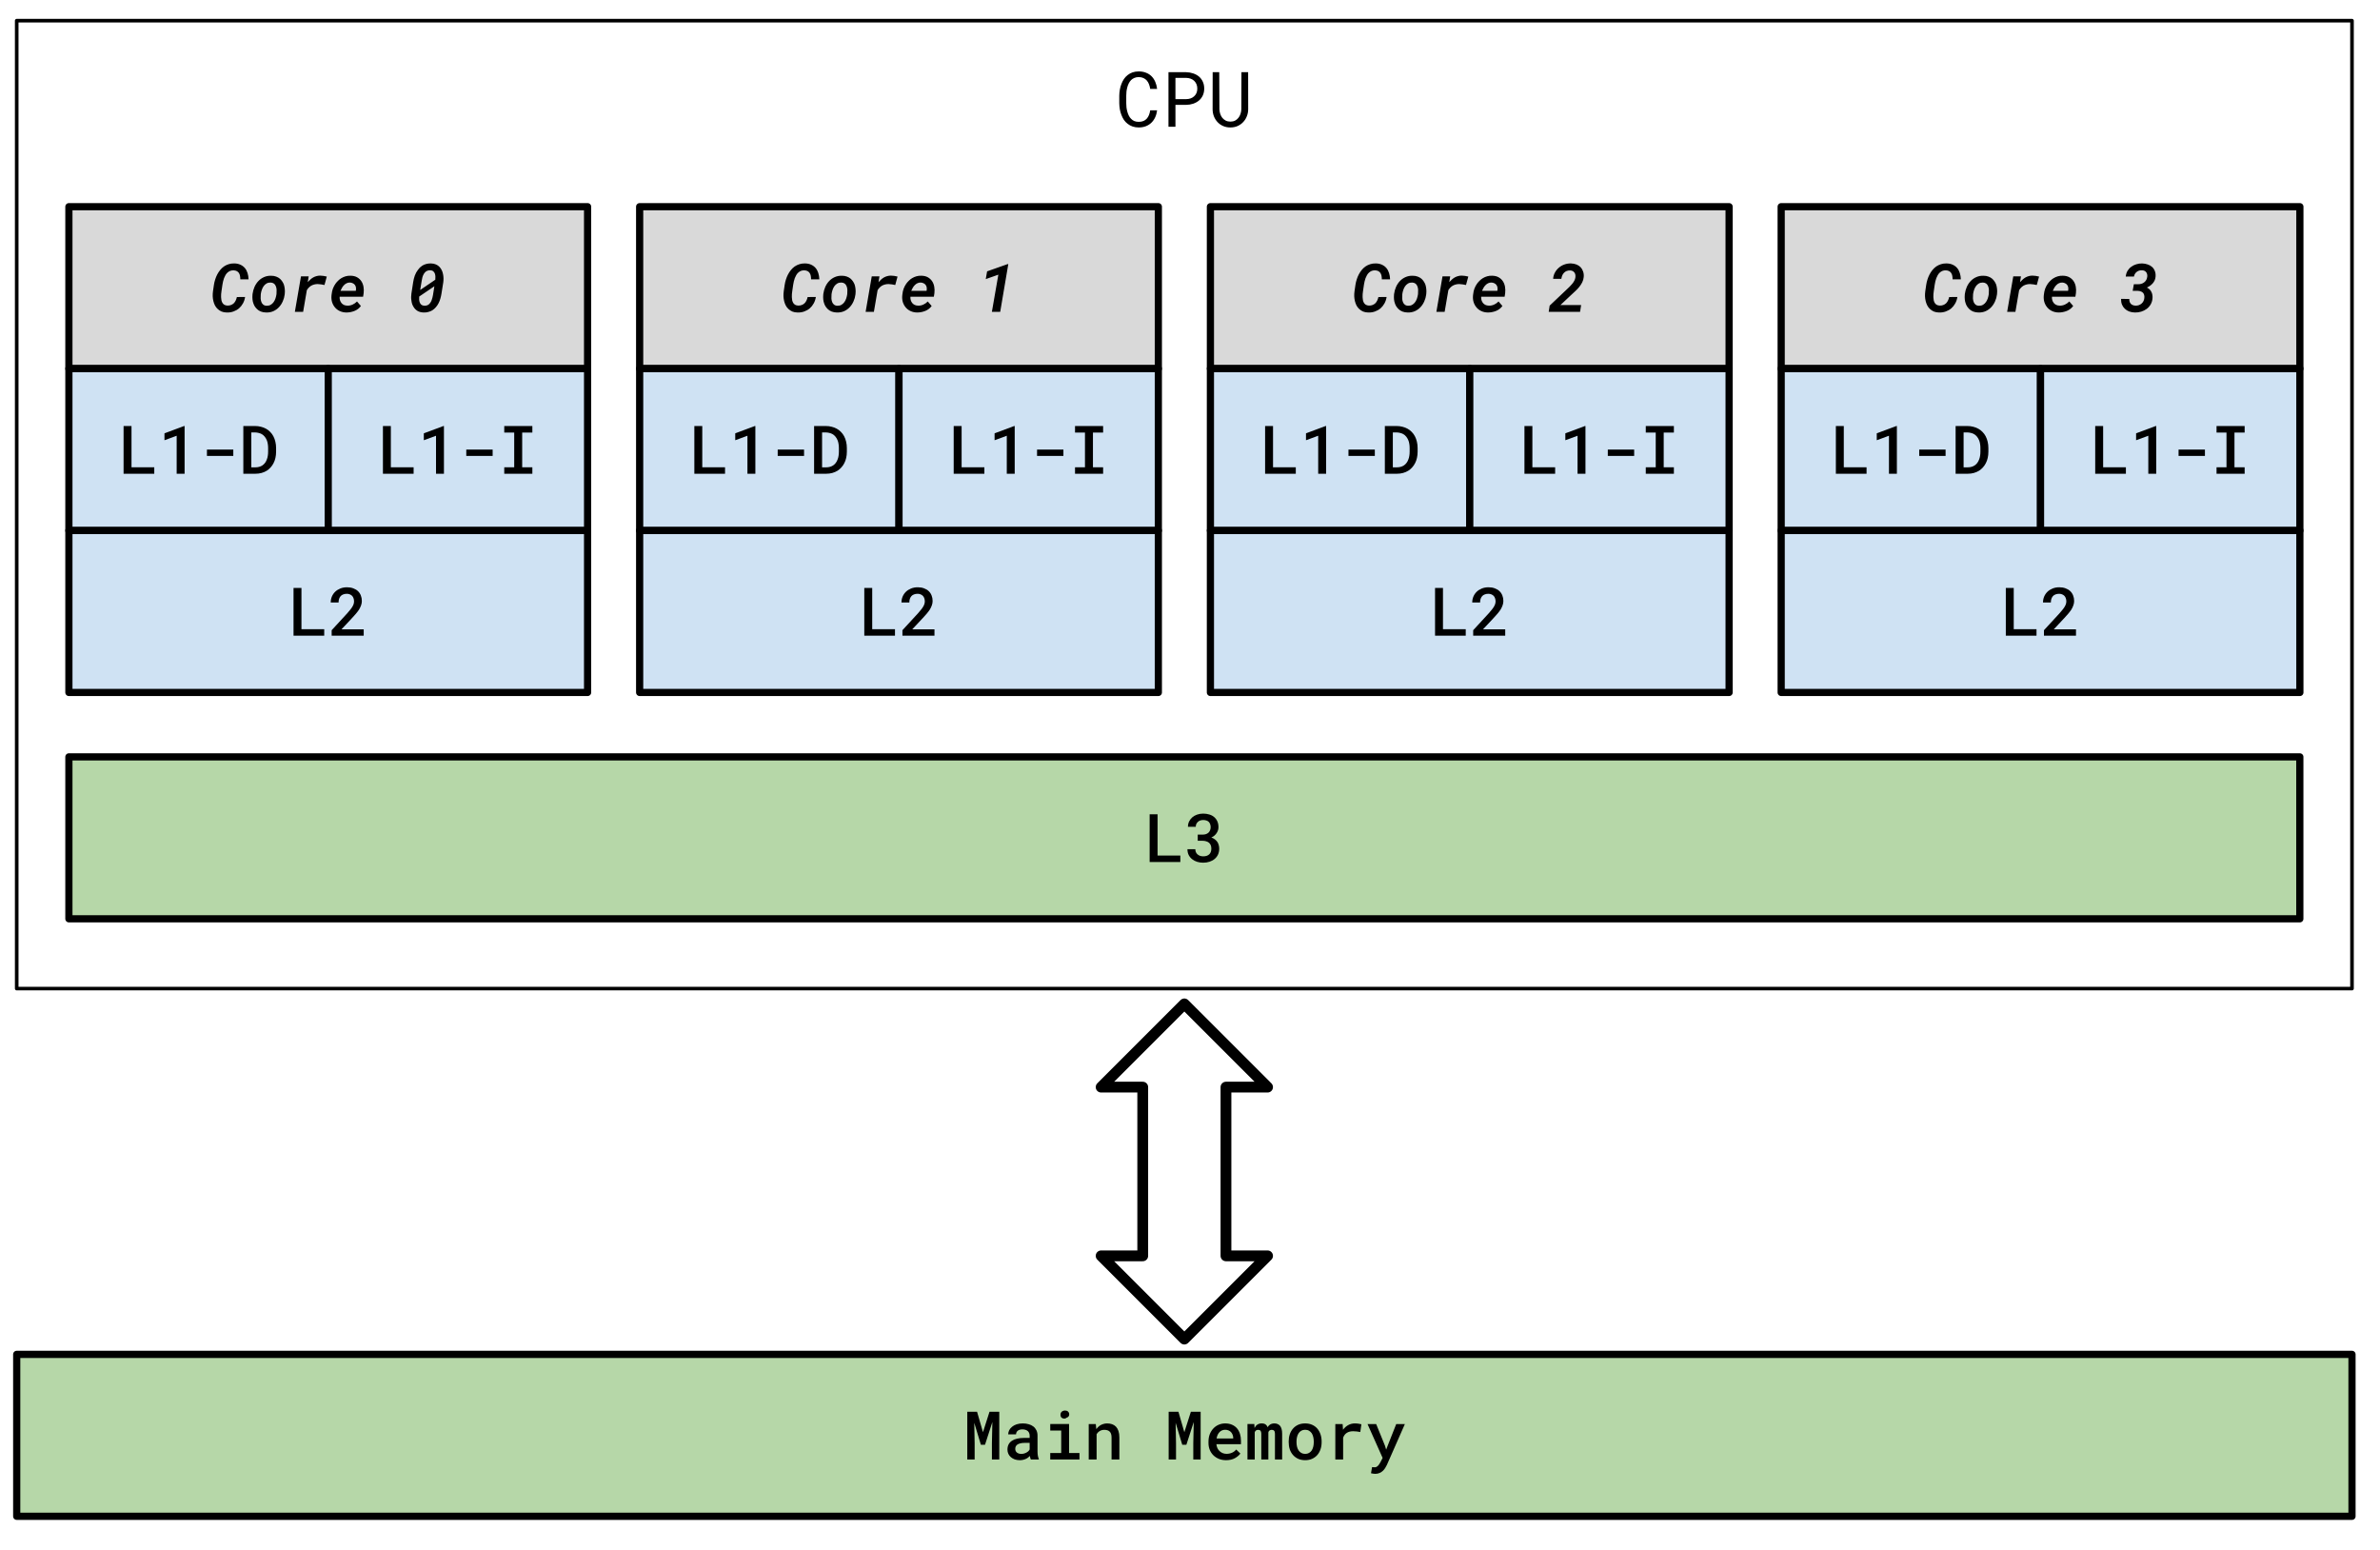 <svg version="1.1" viewBox="0.0 0.0 661.596 430.85" fill="none" stroke="none" stroke-linecap="square" stroke-miterlimit="10" xmlns:xlink="http://www.w3.org/1999/xlink" xmlns="http://www.w3.org/2000/svg"><clipPath id="p.0"><path d="m0 0l661.596 0l0 430.85l-661.596 0l0 -430.85z" clip-rule="nonzero"/></clipPath><g clip-path="url(#p.0)"><path fill="#000000" fill-opacity="0.0" d="m0 0l661.596 0l0 430.85l-661.596 0z" fill-rule="evenodd"/><path fill="#000000" fill-opacity="0.0" d="m4.646 5.745l649.165 0l0 269.039l-649.165 0z" fill-rule="evenodd"/><path stroke="#000000" stroke-width="1.0" stroke-linejoin="round" stroke-linecap="butt" d="m4.646 5.745l649.165 0l0 269.039l-649.165 0z" fill-rule="evenodd"/><path fill="#000000" d="m321.655 30.663l-1.922 0q-0.094 0.688 -0.328 1.281q-0.219 0.578 -0.609 1.016q-0.375 0.438 -0.938 0.672q-0.562 0.234 -1.312 0.234q-0.703 0 -1.234 -0.219q-0.516 -0.219 -0.891 -0.625q-0.391 -0.375 -0.641 -0.891q-0.25 -0.516 -0.406 -1.094q-0.156 -0.578 -0.234 -1.172q-0.062 -0.594 -0.062 -1.156l0 -2.141q0 -0.562 0.062 -1.156q0.078 -0.609 0.234 -1.172q0.156 -0.578 0.406 -1.078q0.266 -0.516 0.641 -0.906q0.375 -0.375 0.906 -0.594q0.531 -0.234 1.219 -0.234q0.75 0 1.312 0.266q0.562 0.25 0.938 0.688q0.391 0.453 0.609 1.047q0.234 0.594 0.328 1.281l1.922 0q-0.125 -1.078 -0.516 -1.969q-0.391 -0.906 -1.031 -1.547q-0.641 -0.641 -1.547 -0.984q-0.891 -0.359 -2.016 -0.359q-0.953 0 -1.719 0.266q-0.75 0.266 -1.344 0.734q-0.609 0.469 -1.047 1.109q-0.422 0.641 -0.703 1.391q-0.297 0.75 -0.438 1.578q-0.141 0.812 -0.156 1.656l0 2.125q0.016 0.844 0.156 1.672q0.141 0.812 0.438 1.562q0.281 0.75 0.703 1.391q0.438 0.625 1.047 1.094q0.594 0.469 1.359 0.734q0.766 0.266 1.703 0.266q1.094 0 1.984 -0.344q0.891 -0.344 1.547 -0.984q0.641 -0.625 1.047 -1.5q0.406 -0.891 0.531 -1.938zm5.096 -1.516l2.984 0q1.016 -0.016 1.922 -0.312q0.922 -0.312 1.609 -0.875q0.688 -0.578 1.078 -1.406q0.406 -0.844 0.406 -1.938q0 -1.094 -0.406 -1.938q-0.391 -0.844 -1.078 -1.422q-0.688 -0.562 -1.609 -0.859q-0.906 -0.312 -1.922 -0.328l-4.922 0l0 15.156l1.938 0l0 -6.078zm0 -1.594l0 -5.906l2.984 0q0.672 0.016 1.234 0.219q0.562 0.203 0.984 0.594q0.406 0.391 0.641 0.938q0.234 0.547 0.234 1.234q0 0.688 -0.234 1.234q-0.234 0.531 -0.656 0.906q-0.406 0.375 -0.969 0.578q-0.562 0.203 -1.234 0.203l-2.984 0zm20.205 -7.484l-1.859 0l-0.031 10.266q-0.016 0.672 -0.219 1.297q-0.203 0.625 -0.578 1.109q-0.375 0.484 -0.938 0.781q-0.562 0.281 -1.312 0.281q-0.734 0 -1.312 -0.297q-0.562 -0.297 -0.938 -0.766q-0.375 -0.484 -0.578 -1.109q-0.203 -0.625 -0.219 -1.297l-0.047 -10.266l-1.828 0l-0.016 10.266q0 1.062 0.359 2.0q0.375 0.922 1.016 1.609q0.656 0.703 1.562 1.094q0.906 0.391 2.0 0.391q1.094 0 2.0 -0.391q0.906 -0.406 1.562 -1.109q0.656 -0.688 1.016 -1.609q0.375 -0.922 0.375 -1.984l-0.016 -10.266z" fill-rule="nonzero"/><path fill="#d9d9d9" d="m19.15 57.449l144.189 0l0 45.008l-144.189 0z" fill-rule="evenodd"/><path stroke="#000000" stroke-width="2.0" stroke-linejoin="round" stroke-linecap="butt" d="m19.15 57.449l144.189 0l0 45.008l-144.189 0z" fill-rule="evenodd"/><path fill="#000000" d="m68.13 82.548l-2.281 0.016q-0.109 0.516 -0.328 0.969q-0.203 0.438 -0.531 0.766q-0.328 0.312 -0.781 0.484q-0.438 0.172 -1.016 0.156q-0.5 -0.031 -0.828 -0.219q-0.328 -0.203 -0.531 -0.531q-0.188 -0.328 -0.281 -0.734q-0.078 -0.422 -0.094 -0.859q-0.016 -0.422 0.016 -0.844q0.031 -0.438 0.094 -0.797l0.266 -1.828q0.062 -0.422 0.172 -0.891q0.109 -0.469 0.266 -0.906q0.172 -0.453 0.406 -0.859q0.234 -0.406 0.562 -0.703q0.328 -0.297 0.734 -0.469q0.422 -0.172 0.969 -0.156q0.562 0.031 0.922 0.234q0.359 0.203 0.562 0.531q0.219 0.344 0.297 0.797q0.078 0.438 0.078 0.938l2.297 0q-0.031 -0.938 -0.281 -1.734q-0.25 -0.812 -0.734 -1.391q-0.5 -0.594 -1.25 -0.938q-0.734 -0.344 -1.734 -0.359q-0.844 -0.016 -1.547 0.219q-0.703 0.219 -1.297 0.625q-0.594 0.422 -1.062 1.0q-0.453 0.562 -0.797 1.219q-0.344 0.656 -0.578 1.406q-0.234 0.734 -0.344 1.453l-0.266 1.812q-0.094 0.688 -0.078 1.391q0.031 0.703 0.188 1.344q0.156 0.656 0.453 1.234q0.297 0.562 0.766 0.984q0.453 0.422 1.062 0.688q0.625 0.25 1.438 0.266q0.984 0.031 1.859 -0.281q0.875 -0.312 1.547 -0.875q0.656 -0.578 1.094 -1.375q0.453 -0.812 0.594 -1.781zm2.075 -0.828l-0.016 0.188q-0.062 0.672 0 1.312q0.062 0.641 0.281 1.203q0.156 0.438 0.391 0.797q0.25 0.359 0.594 0.703q0.406 0.406 1.062 0.672q0.656 0.25 1.453 0.266q1.094 0.031 2.0 -0.359q0.906 -0.406 1.562 -1.109q0.656 -0.688 1.062 -1.609q0.422 -0.922 0.547 -1.953l0.016 -0.203q0.078 -0.672 0 -1.312q-0.062 -0.656 -0.25 -1.234q-0.188 -0.469 -0.453 -0.859q-0.266 -0.406 -0.625 -0.734q-0.453 -0.391 -1.062 -0.609q-0.609 -0.234 -1.375 -0.234q-1.094 -0.031 -2.0 0.375q-0.891 0.391 -1.547 1.078q-0.672 0.703 -1.094 1.641q-0.406 0.938 -0.547 1.984zm2.281 0.188l0.016 -0.188q0.078 -0.562 0.266 -1.125q0.188 -0.578 0.516 -1.047q0.328 -0.469 0.812 -0.75q0.484 -0.281 1.141 -0.266q0.547 0.031 0.891 0.281q0.344 0.25 0.516 0.656q0.234 0.516 0.25 1.094q0.016 0.562 -0.031 1.078l-0.016 0.188q-0.078 0.516 -0.266 1.109q-0.188 0.578 -0.516 1.031q-0.328 0.469 -0.812 0.75q-0.484 0.281 -1.125 0.266q-0.594 -0.016 -0.953 -0.312q-0.359 -0.297 -0.516 -0.734q-0.172 -0.453 -0.203 -0.984q-0.016 -0.547 0.031 -1.047zm16.512 -5.297q-0.547 0 -1.031 0.141q-0.469 0.125 -0.891 0.359q-0.438 0.25 -0.812 0.594q-0.375 0.328 -0.719 0.719l0.062 -0.375l0.203 -1.234l-2.141 0l-1.703 9.859l2.297 0l1.031 -6.016q0.25 -0.406 0.547 -0.719q0.312 -0.312 0.672 -0.531q0.391 -0.219 0.828 -0.328q0.453 -0.125 0.984 -0.125q0.484 0.016 0.953 0.094q0.469 0.062 0.922 0.172l0.641 -2.344q-0.469 -0.125 -0.922 -0.188q-0.453 -0.062 -0.922 -0.078zm7.278 10.25q1.172 0 2.281 -0.438q1.109 -0.453 1.766 -1.375l-1.078 -1.25q-0.547 0.562 -1.25 0.875q-0.688 0.312 -1.469 0.281q-0.531 -0.016 -0.938 -0.203q-0.406 -0.203 -0.672 -0.531q-0.266 -0.344 -0.406 -0.781q-0.125 -0.453 -0.094 -0.953l6.516 0l0.156 -1.0q0.109 -0.938 -0.047 -1.797q-0.156 -0.875 -0.609 -1.547q-0.453 -0.672 -1.188 -1.078q-0.734 -0.406 -1.766 -0.422q-0.734 -0.031 -1.391 0.156q-0.656 0.188 -1.219 0.531q-0.469 0.281 -0.875 0.688q-0.406 0.391 -0.734 0.844q-0.438 0.625 -0.719 1.359q-0.266 0.734 -0.344 1.531l-0.047 0.359q-0.094 1.0 0.156 1.859q0.266 0.844 0.812 1.484q0.531 0.641 1.344 1.016q0.812 0.375 1.812 0.391zm1.031 -8.328q0.438 0.031 0.766 0.203q0.344 0.156 0.562 0.438q0.219 0.281 0.297 0.656q0.078 0.359 0.016 0.781l-0.047 0.219l-4.25 0q0.188 -0.438 0.422 -0.844q0.234 -0.422 0.578 -0.75q0.312 -0.328 0.719 -0.516q0.422 -0.203 0.938 -0.188zm25.415 3.078l0.5 -3.141q0.078 -0.578 0.062 -1.156q-0.016 -0.578 -0.125 -1.094q-0.109 -0.594 -0.359 -1.109q-0.25 -0.531 -0.641 -0.938q-0.391 -0.422 -0.984 -0.672q-0.594 -0.266 -1.375 -0.281q-0.719 -0.016 -1.328 0.156q-0.594 0.156 -1.094 0.469q-0.359 0.234 -0.672 0.531q-0.297 0.297 -0.531 0.641q-0.547 0.703 -0.875 1.609q-0.312 0.891 -0.453 1.844l-0.484 3.141q-0.078 0.484 -0.078 0.969q0 0.484 0.078 0.922q0.047 0.5 0.203 0.984q0.156 0.469 0.422 0.859q0.391 0.656 1.078 1.078q0.688 0.406 1.719 0.438q0.703 0.016 1.297 -0.156q0.609 -0.156 1.094 -0.453q0.562 -0.359 0.984 -0.859q0.438 -0.5 0.75 -1.109q0.312 -0.594 0.5 -1.281q0.203 -0.688 0.312 -1.391zm-3.109 -6.484q0.531 0.016 0.828 0.281q0.297 0.25 0.438 0.625q0.141 0.391 0.156 0.844q0.016 0.453 -0.031 0.875l-4.188 2.844q0.016 -0.062 0.016 -0.141q0.016 -0.078 0.062 -0.391l0.328 -2.0q0.062 -0.453 0.188 -0.938q0.125 -0.484 0.359 -0.906q0.109 -0.203 0.25 -0.375q0.141 -0.188 0.312 -0.328q0.25 -0.188 0.562 -0.297q0.312 -0.109 0.719 -0.094zm-1.656 9.844q-0.516 -0.016 -0.828 -0.266q-0.297 -0.25 -0.438 -0.625q-0.141 -0.359 -0.172 -0.797q-0.016 -0.453 0.016 -0.859l4.219 -2.859q-0.047 0.219 -0.062 0.344q-0.016 0.125 -0.047 0.328l-0.281 1.766q-0.062 0.359 -0.156 0.734q-0.078 0.359 -0.219 0.703q-0.125 0.359 -0.344 0.672q-0.219 0.312 -0.5 0.547q-0.25 0.172 -0.547 0.25q-0.281 0.078 -0.641 0.062z" fill-rule="nonzero"/><path fill="#cfe2f3" d="m19.15 102.457l72.094 0l0 45.008l-72.094 0z" fill-rule="evenodd"/><path stroke="#000000" stroke-width="2.0" stroke-linejoin="round" stroke-linecap="butt" d="m19.15 102.457l72.094 0l0 45.008l-72.094 0z" fill-rule="evenodd"/><path fill="#000000" d="m36.556 129.884l0 -11.469l-2.203 0l0 13.266l8.531 0l0 -1.797l-6.328 0zm14.758 1.797l0 -13.266l-0.141 0l-5.453 2.031l0 1.922l3.391 -1.25l0 10.563l2.203 0zm13.539 -4.953l0 -1.766l-7.328 0l0 1.766l7.328 0zm2.789 4.953l3.359 0q0.906 0 1.703 -0.219q0.797 -0.219 1.453 -0.625q0.594 -0.375 1.062 -0.906q0.484 -0.531 0.812 -1.172q0.359 -0.672 0.531 -1.469q0.188 -0.812 0.188 -1.719l0 -1.031q0 -0.938 -0.203 -1.766q-0.188 -0.828 -0.562 -1.531q-0.344 -0.656 -0.875 -1.188q-0.516 -0.547 -1.188 -0.906q-0.625 -0.344 -1.391 -0.531q-0.75 -0.203 -1.609 -0.203l-3.281 0l0 13.266zm2.219 -11.484l1.062 0q0.531 0.016 0.984 0.141q0.453 0.109 0.828 0.312q0.5 0.281 0.859 0.734q0.359 0.453 0.578 1.0q0.188 0.453 0.266 1.0q0.094 0.531 0.094 1.141l0 1.047q0 0.609 -0.094 1.156q-0.078 0.531 -0.266 0.984q-0.188 0.547 -0.516 0.969q-0.312 0.406 -0.703 0.672q-0.391 0.266 -0.891 0.406q-0.484 0.141 -1.062 0.141l-1.141 0l0 -9.703z" fill-rule="nonzero"/><path fill="#cfe2f3" d="m91.244 102.457l72.094 0l0 45.008l-72.094 0z" fill-rule="evenodd"/><path stroke="#000000" stroke-width="2.0" stroke-linejoin="round" stroke-linecap="butt" d="m91.244 102.457l72.094 0l0 45.008l-72.094 0z" fill-rule="evenodd"/><path fill="#000000" d="m108.65 129.884l0 -11.469l-2.203 0l0 13.266l8.531 0l0 -1.797l-6.328 0zm14.758 1.797l0 -13.266l-0.141 0l-5.453 2.031l0 1.922l3.391 -1.25l0 10.563l2.203 0zm13.539 -4.953l0 -1.766l-7.328 0l0 1.766l7.328 0zm3.227 -8.312l0 1.812l2.766 0l0 9.656l-2.766 0l0 1.797l7.812 0l0 -1.797l-2.828 0l0 -9.656l2.828 0l0 -1.812l-7.812 0z" fill-rule="nonzero"/><path fill="#cfe2f3" d="m19.15 147.465l144.189 0l0 45.008l-144.189 0z" fill-rule="evenodd"/><path stroke="#000000" stroke-width="2.0" stroke-linejoin="round" stroke-linecap="butt" d="m19.15 147.465l144.189 0l0 45.008l-144.189 0z" fill-rule="evenodd"/><path fill="#000000" d="m83.799 174.892l0 -11.469l-2.203 0l0 13.266l8.531 0l0 -1.797l-6.328 0zm17.305 1.797l0 -1.766l-6.172 0l2.938 -3.141q0.594 -0.625 1.078 -1.203q0.5 -0.594 0.875 -1.156q0.344 -0.578 0.547 -1.156q0.219 -0.594 0.219 -1.219q0 -0.844 -0.281 -1.531q-0.266 -0.703 -0.797 -1.203q-0.516 -0.5 -1.297 -0.781q-0.766 -0.297 -1.734 -0.297q-1.047 0 -1.891 0.344q-0.844 0.344 -1.422 0.906q-0.594 0.578 -0.922 1.359q-0.312 0.766 -0.312 1.625l2.188 0q0 -0.578 0.141 -1.016q0.156 -0.453 0.453 -0.781q0.281 -0.297 0.703 -0.453q0.422 -0.172 1.016 -0.172q0.453 0 0.812 0.156q0.375 0.156 0.641 0.422q0.266 0.281 0.391 0.672q0.141 0.375 0.141 0.828q0 0.359 -0.094 0.703q-0.094 0.328 -0.312 0.719q-0.219 0.391 -0.594 0.859q-0.359 0.469 -0.891 1.062l-4.328 4.703l0 1.516l8.906 0z" fill-rule="nonzero"/><path fill="#d9d9d9" d="m177.811 57.449l144.189 0l0 45.008l-144.189 0z" fill-rule="evenodd"/><path stroke="#000000" stroke-width="2.0" stroke-linejoin="round" stroke-linecap="butt" d="m177.811 57.449l144.189 0l0 45.008l-144.189 0z" fill-rule="evenodd"/><path fill="#000000" d="m226.791 82.548l-2.281 0.016q-0.109 0.516 -0.328 0.969q-0.203 0.438 -0.531 0.766q-0.328 0.312 -0.781 0.484q-0.438 0.172 -1.016 0.156q-0.5 -0.031 -0.828 -0.219q-0.328 -0.203 -0.531 -0.531q-0.188 -0.328 -0.281 -0.734q-0.078 -0.422 -0.094 -0.859q-0.016 -0.422 0.016 -0.844q0.031 -0.438 0.094 -0.797l0.266 -1.828q0.062 -0.422 0.172 -0.891q0.109 -0.469 0.266 -0.906q0.172 -0.453 0.406 -0.859q0.234 -0.406 0.562 -0.703q0.328 -0.297 0.734 -0.469q0.422 -0.172 0.969 -0.156q0.562 0.031 0.922 0.234q0.359 0.203 0.562 0.531q0.219 0.344 0.297 0.797q0.078 0.438 0.078 0.938l2.297 0q-0.031 -0.938 -0.281 -1.734q-0.25 -0.812 -0.734 -1.391q-0.5 -0.594 -1.25 -0.938q-0.734 -0.344 -1.734 -0.359q-0.844 -0.016 -1.547 0.219q-0.703 0.219 -1.297 0.625q-0.594 0.422 -1.062 1.0q-0.453 0.562 -0.797 1.219q-0.344 0.656 -0.578 1.406q-0.234 0.734 -0.344 1.453l-0.266 1.812q-0.094 0.688 -0.078 1.391q0.031 0.703 0.188 1.344q0.156 0.656 0.453 1.234q0.297 0.562 0.766 0.984q0.453 0.422 1.062 0.688q0.625 0.25 1.438 0.266q0.984 0.031 1.859 -0.281q0.875 -0.312 1.547 -0.875q0.656 -0.578 1.094 -1.375q0.453 -0.812 0.594 -1.781zm2.075 -0.828l-0.016 0.188q-0.062 0.672 0 1.312q0.062 0.641 0.281 1.203q0.156 0.438 0.391 0.797q0.25 0.359 0.594 0.703q0.406 0.406 1.062 0.672q0.656 0.25 1.453 0.266q1.094 0.031 2.0 -0.359q0.906 -0.406 1.562 -1.109q0.656 -0.688 1.062 -1.609q0.422 -0.922 0.547 -1.953l0.016 -0.203q0.078 -0.672 0 -1.312q-0.062 -0.656 -0.25 -1.234q-0.188 -0.469 -0.453 -0.859q-0.266 -0.406 -0.625 -0.734q-0.453 -0.391 -1.062 -0.609q-0.609 -0.234 -1.375 -0.234q-1.094 -0.031 -2.0 0.375q-0.891 0.391 -1.547 1.078q-0.672 0.703 -1.094 1.641q-0.406 0.938 -0.547 1.984zm2.281 0.188l0.016 -0.188q0.078 -0.562 0.266 -1.125q0.188 -0.578 0.516 -1.047q0.328 -0.469 0.812 -0.75q0.484 -0.281 1.141 -0.266q0.547 0.031 0.891 0.281q0.344 0.25 0.516 0.656q0.234 0.516 0.25 1.094q0.016 0.562 -0.031 1.078l-0.016 0.188q-0.078 0.516 -0.266 1.109q-0.188 0.578 -0.516 1.031q-0.328 0.469 -0.812 0.75q-0.484 0.281 -1.125 0.266q-0.594 -0.016 -0.953 -0.312q-0.359 -0.297 -0.516 -0.734q-0.172 -0.453 -0.203 -0.984q-0.016 -0.547 0.031 -1.047zm16.512 -5.297q-0.547 0 -1.031 0.141q-0.469 0.125 -0.891 0.359q-0.438 0.25 -0.812 0.594q-0.375 0.328 -0.719 0.719l0.062 -0.375l0.203 -1.234l-2.141 0l-1.703 9.859l2.297 0l1.031 -6.016q0.25 -0.406 0.547 -0.719q0.312 -0.312 0.672 -0.531q0.391 -0.219 0.828 -0.328q0.453 -0.125 0.984 -0.125q0.484 0.016 0.953 0.094q0.469 0.062 0.922 0.172l0.641 -2.344q-0.469 -0.125 -0.922 -0.188q-0.453 -0.062 -0.922 -0.078zm7.278 10.25q1.172 0 2.281 -0.438q1.109 -0.453 1.766 -1.375l-1.078 -1.25q-0.547 0.562 -1.25 0.875q-0.688 0.312 -1.469 0.281q-0.531 -0.016 -0.938 -0.203q-0.406 -0.203 -0.672 -0.531q-0.266 -0.344 -0.406 -0.781q-0.125 -0.453 -0.094 -0.953l6.516 0l0.156 -1.0q0.109 -0.938 -0.047 -1.797q-0.156 -0.875 -0.609 -1.547q-0.453 -0.672 -1.188 -1.078q-0.734 -0.406 -1.766 -0.422q-0.734 -0.031 -1.391 0.156q-0.656 0.188 -1.219 0.531q-0.469 0.281 -0.875 0.688q-0.406 0.391 -0.734 0.844q-0.438 0.625 -0.719 1.359q-0.266 0.734 -0.344 1.531l-0.047 0.359q-0.094 1.0 0.156 1.859q0.266 0.844 0.812 1.484q0.531 0.641 1.344 1.016q0.812 0.375 1.812 0.391zm1.031 -8.328q0.438 0.031 0.766 0.203q0.344 0.156 0.562 0.438q0.219 0.281 0.297 0.656q0.078 0.359 0.016 0.781l-0.047 0.219l-4.25 0q0.188 -0.438 0.422 -0.844q0.234 -0.422 0.578 -0.75q0.312 -0.328 0.719 -0.516q0.422 -0.203 0.938 -0.188zm22.071 8.141l2.25 -13.266l-0.188 0l-5.703 2.016l-0.375 2.156l3.5 -1.234l-1.797 10.328l2.312 0z" fill-rule="nonzero"/><path fill="#cfe2f3" d="m177.812 102.457l72.094 0l0 45.008l-72.094 0z" fill-rule="evenodd"/><path stroke="#000000" stroke-width="2.0" stroke-linejoin="round" stroke-linecap="butt" d="m177.812 102.457l72.094 0l0 45.008l-72.094 0z" fill-rule="evenodd"/><path fill="#000000" d="m195.218 129.884l0 -11.469l-2.203 0l0 13.266l8.531 0l0 -1.797l-6.328 0zm14.758 1.797l0 -13.266l-0.141 0l-5.453 2.031l0 1.922l3.391 -1.25l0 10.563l2.203 0zm13.539 -4.953l0 -1.766l-7.328 0l0 1.766l7.328 0zm2.789 4.953l3.359 0q0.906 0 1.703 -0.219q0.797 -0.219 1.453 -0.625q0.594 -0.375 1.062 -0.906q0.484 -0.531 0.812 -1.172q0.359 -0.672 0.531 -1.469q0.188 -0.812 0.188 -1.719l0 -1.031q0 -0.938 -0.203 -1.766q-0.188 -0.828 -0.562 -1.531q-0.344 -0.656 -0.875 -1.188q-0.516 -0.547 -1.188 -0.906q-0.625 -0.344 -1.391 -0.531q-0.75 -0.203 -1.609 -0.203l-3.281 0l0 13.266zm2.219 -11.484l1.062 0q0.531 0.016 0.984 0.141q0.453 0.109 0.828 0.312q0.5 0.281 0.859 0.734q0.359 0.453 0.578 1.0q0.188 0.453 0.266 1.0q0.094 0.531 0.094 1.141l0 1.047q0 0.609 -0.094 1.156q-0.078 0.531 -0.266 0.984q-0.188 0.547 -0.516 0.969q-0.312 0.406 -0.703 0.672q-0.391 0.266 -0.891 0.406q-0.484 0.141 -1.062 0.141l-1.141 0l0 -9.703z" fill-rule="nonzero"/><path fill="#cfe2f3" d="m249.906 102.457l72.094 0l0 45.008l-72.094 0z" fill-rule="evenodd"/><path stroke="#000000" stroke-width="2.0" stroke-linejoin="round" stroke-linecap="butt" d="m249.906 102.457l72.094 0l0 45.008l-72.094 0z" fill-rule="evenodd"/><path fill="#000000" d="m267.312 129.884l0 -11.469l-2.203 0l0 13.266l8.531 0l0 -1.797l-6.328 0zm14.758 1.797l0 -13.266l-0.141 0l-5.453 2.031l0 1.922l3.391 -1.25l0 10.563l2.203 0zm13.539 -4.953l0 -1.766l-7.328 0l0 1.766l7.328 0zm3.227 -8.312l0 1.812l2.766 0l0 9.656l-2.766 0l0 1.797l7.812 0l0 -1.797l-2.828 0l0 -9.656l2.828 0l0 -1.812l-7.812 0z" fill-rule="nonzero"/><path fill="#cfe2f3" d="m177.811 147.465l144.189 0l0 45.008l-144.189 0z" fill-rule="evenodd"/><path stroke="#000000" stroke-width="2.0" stroke-linejoin="round" stroke-linecap="butt" d="m177.811 147.465l144.189 0l0 45.008l-144.189 0z" fill-rule="evenodd"/><path fill="#000000" d="m242.46 174.892l0 -11.469l-2.203 0l0 13.266l8.531 0l0 -1.797l-6.328 0zm17.305 1.797l0 -1.766l-6.172 0l2.938 -3.141q0.594 -0.625 1.078 -1.203q0.5 -0.594 0.875 -1.156q0.344 -0.578 0.547 -1.156q0.219 -0.594 0.219 -1.219q0 -0.844 -0.281 -1.531q-0.266 -0.703 -0.797 -1.203q-0.516 -0.5 -1.297 -0.781q-0.766 -0.297 -1.734 -0.297q-1.047 0 -1.891 0.344q-0.844 0.344 -1.422 0.906q-0.594 0.578 -0.922 1.359q-0.312 0.766 -0.312 1.625l2.188 0q0 -0.578 0.141 -1.016q0.156 -0.453 0.453 -0.781q0.281 -0.297 0.703 -0.453q0.422 -0.172 1.016 -0.172q0.453 0 0.812 0.156q0.375 0.156 0.641 0.422q0.266 0.281 0.391 0.672q0.141 0.375 0.141 0.828q0 0.359 -0.094 0.703q-0.094 0.328 -0.312 0.719q-0.219 0.391 -0.594 0.859q-0.359 0.469 -0.891 1.062l-4.328 4.703l0 1.516l8.906 0z" fill-rule="nonzero"/><path fill="#d9d9d9" d="m336.472 57.449l144.189 0l0 45.008l-144.189 0z" fill-rule="evenodd"/><path stroke="#000000" stroke-width="2.0" stroke-linejoin="round" stroke-linecap="butt" d="m336.472 57.449l144.189 0l0 45.008l-144.189 0z" fill-rule="evenodd"/><path fill="#000000" d="m385.452 82.548l-2.281 0.016q-0.109 0.516 -0.328 0.969q-0.203 0.438 -0.531 0.766q-0.328 0.312 -0.781 0.484q-0.438 0.172 -1.016 0.156q-0.5 -0.031 -0.828 -0.219q-0.328 -0.203 -0.531 -0.531q-0.188 -0.328 -0.281 -0.734q-0.078 -0.422 -0.094 -0.859q-0.016 -0.422 0.016 -0.844q0.031 -0.438 0.094 -0.797l0.266 -1.828q0.062 -0.422 0.172 -0.891q0.109 -0.469 0.266 -0.906q0.172 -0.453 0.406 -0.859q0.234 -0.406 0.562 -0.703q0.328 -0.297 0.734 -0.469q0.422 -0.172 0.969 -0.156q0.562 0.031 0.922 0.234q0.359 0.203 0.562 0.531q0.219 0.344 0.297 0.797q0.078 0.438 0.078 0.938l2.297 0q-0.031 -0.938 -0.281 -1.734q-0.25 -0.812 -0.734 -1.391q-0.5 -0.594 -1.25 -0.938q-0.734 -0.344 -1.734 -0.359q-0.844 -0.016 -1.547 0.219q-0.703 0.219 -1.297 0.625q-0.594 0.422 -1.062 1.0q-0.453 0.562 -0.797 1.219q-0.344 0.656 -0.578 1.406q-0.234 0.734 -0.344 1.453l-0.266 1.812q-0.094 0.688 -0.078 1.391q0.031 0.703 0.188 1.344q0.156 0.656 0.453 1.234q0.297 0.562 0.766 0.984q0.453 0.422 1.062 0.688q0.625 0.25 1.438 0.266q0.984 0.031 1.859 -0.281q0.875 -0.312 1.547 -0.875q0.656 -0.578 1.094 -1.375q0.453 -0.812 0.594 -1.781zm2.075 -0.828l-0.016 0.188q-0.062 0.672 0 1.312q0.062 0.641 0.281 1.203q0.156 0.438 0.391 0.797q0.25 0.359 0.594 0.703q0.406 0.406 1.062 0.672q0.656 0.25 1.453 0.266q1.094 0.031 2.0 -0.359q0.906 -0.406 1.562 -1.109q0.656 -0.688 1.062 -1.609q0.422 -0.922 0.547 -1.953l0.016 -0.203q0.078 -0.672 0 -1.312q-0.062 -0.656 -0.25 -1.234q-0.188 -0.469 -0.453 -0.859q-0.266 -0.406 -0.625 -0.734q-0.453 -0.391 -1.062 -0.609q-0.609 -0.234 -1.375 -0.234q-1.094 -0.031 -2.0 0.375q-0.891 0.391 -1.547 1.078q-0.672 0.703 -1.094 1.641q-0.406 0.938 -0.547 1.984zm2.281 0.188l0.016 -0.188q0.078 -0.562 0.266 -1.125q0.188 -0.578 0.516 -1.047q0.328 -0.469 0.812 -0.75q0.484 -0.281 1.141 -0.266q0.547 0.031 0.891 0.281q0.344 0.25 0.516 0.656q0.234 0.516 0.25 1.094q0.016 0.562 -0.031 1.078l-0.016 0.188q-0.078 0.516 -0.266 1.109q-0.188 0.578 -0.516 1.031q-0.328 0.469 -0.812 0.75q-0.484 0.281 -1.125 0.266q-0.594 -0.016 -0.953 -0.312q-0.359 -0.297 -0.516 -0.734q-0.172 -0.453 -0.203 -0.984q-0.016 -0.547 0.031 -1.047zm16.512 -5.297q-0.547 0 -1.031 0.141q-0.469 0.125 -0.891 0.359q-0.438 0.25 -0.812 0.594q-0.375 0.328 -0.719 0.719l0.062 -0.375l0.203 -1.234l-2.141 0l-1.703 9.859l2.297 0l1.031 -6.016q0.25 -0.406 0.547 -0.719q0.312 -0.312 0.672 -0.531q0.391 -0.219 0.828 -0.328q0.453 -0.125 0.984 -0.125q0.484 0.016 0.953 0.094q0.469 0.062 0.922 0.172l0.641 -2.344q-0.469 -0.125 -0.922 -0.188q-0.453 -0.062 -0.922 -0.078zm7.278 10.25q1.172 0 2.281 -0.438q1.109 -0.453 1.766 -1.375l-1.078 -1.25q-0.547 0.562 -1.25 0.875q-0.688 0.312 -1.469 0.281q-0.531 -0.016 -0.938 -0.203q-0.406 -0.203 -0.672 -0.531q-0.266 -0.344 -0.406 -0.781q-0.125 -0.453 -0.094 -0.953l6.516 0l0.156 -1.0q0.109 -0.938 -0.047 -1.797q-0.156 -0.875 -0.609 -1.547q-0.453 -0.672 -1.188 -1.078q-0.734 -0.406 -1.766 -0.422q-0.734 -0.031 -1.391 0.156q-0.656 0.188 -1.219 0.531q-0.469 0.281 -0.875 0.688q-0.406 0.391 -0.734 0.844q-0.438 0.625 -0.719 1.359q-0.266 0.734 -0.344 1.531l-0.047 0.359q-0.094 1.0 0.156 1.859q0.266 0.844 0.812 1.484q0.531 0.641 1.344 1.016q0.812 0.375 1.812 0.391zm1.031 -8.328q0.438 0.031 0.766 0.203q0.344 0.156 0.562 0.438q0.219 0.281 0.297 0.656q0.078 0.359 0.016 0.781l-0.047 0.219l-4.25 0q0.188 -0.438 0.422 -0.844q0.234 -0.422 0.578 -0.75q0.312 -0.328 0.719 -0.516q0.422 -0.203 0.938 -0.188zm24.602 8.141l0.297 -1.891l-5.75 0l3.094 -2.906q0.531 -0.484 1.094 -1.016q0.578 -0.531 1.062 -1.141q0.484 -0.594 0.812 -1.266q0.344 -0.688 0.406 -1.453q0.078 -0.844 -0.172 -1.531q-0.234 -0.703 -0.688 -1.188q-0.484 -0.5 -1.172 -0.766q-0.688 -0.266 -1.516 -0.297q-0.953 -0.016 -1.812 0.297q-0.859 0.297 -1.531 0.875q-0.672 0.562 -1.109 1.359q-0.438 0.797 -0.5 1.75l2.281 0q0.078 -0.516 0.25 -0.938q0.188 -0.438 0.5 -0.75q0.297 -0.312 0.719 -0.484q0.438 -0.172 0.984 -0.156q0.406 0.016 0.703 0.172q0.297 0.156 0.484 0.422q0.188 0.25 0.25 0.594q0.062 0.344 0.016 0.734q-0.062 0.5 -0.312 0.953q-0.234 0.438 -0.578 0.859q-0.344 0.422 -0.734 0.797q-0.391 0.359 -0.719 0.688l-4.812 4.562l-0.266 1.719l8.719 0z" fill-rule="nonzero"/><path fill="#cfe2f3" d="m336.473 102.457l72.094 0l0 45.008l-72.094 0z" fill-rule="evenodd"/><path stroke="#000000" stroke-width="2.0" stroke-linejoin="round" stroke-linecap="butt" d="m336.473 102.457l72.094 0l0 45.008l-72.094 0z" fill-rule="evenodd"/><path fill="#000000" d="m353.879 129.884l0 -11.469l-2.203 0l0 13.266l8.531 0l0 -1.797l-6.328 0zm14.758 1.797l0 -13.266l-0.141 0l-5.453 2.031l0 1.922l3.391 -1.25l0 10.563l2.203 0zm13.539 -4.953l0 -1.766l-7.328 0l0 1.766l7.328 0zm2.789 4.953l3.359 0q0.906 0 1.703 -0.219q0.797 -0.219 1.453 -0.625q0.594 -0.375 1.062 -0.906q0.484 -0.531 0.812 -1.172q0.359 -0.672 0.531 -1.469q0.188 -0.812 0.188 -1.719l0 -1.031q0 -0.938 -0.203 -1.766q-0.188 -0.828 -0.562 -1.531q-0.344 -0.656 -0.875 -1.188q-0.516 -0.547 -1.188 -0.906q-0.625 -0.344 -1.391 -0.531q-0.75 -0.203 -1.609 -0.203l-3.281 0l0 13.266zm2.219 -11.484l1.062 0q0.531 0.016 0.984 0.141q0.453 0.109 0.828 0.312q0.5 0.281 0.859 0.734q0.359 0.453 0.578 1.0q0.188 0.453 0.266 1.0q0.094 0.531 0.094 1.141l0 1.047q0 0.609 -0.094 1.156q-0.078 0.531 -0.266 0.984q-0.188 0.547 -0.516 0.969q-0.312 0.406 -0.703 0.672q-0.391 0.266 -0.891 0.406q-0.484 0.141 -1.062 0.141l-1.141 0l0 -9.703z" fill-rule="nonzero"/><path fill="#cfe2f3" d="m408.567 102.457l72.094 0l0 45.008l-72.094 0z" fill-rule="evenodd"/><path stroke="#000000" stroke-width="2.0" stroke-linejoin="round" stroke-linecap="butt" d="m408.567 102.457l72.094 0l0 45.008l-72.094 0z" fill-rule="evenodd"/><path fill="#000000" d="m425.973 129.884l0 -11.469l-2.203 0l0 13.266l8.531 0l0 -1.797l-6.328 0zm14.758 1.797l0 -13.266l-0.141 0l-5.453 2.031l0 1.922l3.391 -1.25l0 10.563l2.203 0zm13.539 -4.953l0 -1.766l-7.328 0l0 1.766l7.328 0zm3.227 -8.312l0 1.812l2.766 0l0 9.656l-2.766 0l0 1.797l7.812 0l0 -1.797l-2.828 0l0 -9.656l2.828 0l0 -1.812l-7.812 0z" fill-rule="nonzero"/><path fill="#cfe2f3" d="m336.472 147.465l144.189 0l0 45.008l-144.189 0z" fill-rule="evenodd"/><path stroke="#000000" stroke-width="2.0" stroke-linejoin="round" stroke-linecap="butt" d="m336.472 147.465l144.189 0l0 45.008l-144.189 0z" fill-rule="evenodd"/><path fill="#000000" d="m401.121 174.892l0 -11.469l-2.203 0l0 13.266l8.531 0l0 -1.797l-6.328 0zm17.305 1.797l0 -1.766l-6.172 0l2.938 -3.141q0.594 -0.625 1.078 -1.203q0.5 -0.594 0.875 -1.156q0.344 -0.578 0.547 -1.156q0.219 -0.594 0.219 -1.219q0 -0.844 -0.281 -1.531q-0.266 -0.703 -0.797 -1.203q-0.516 -0.5 -1.297 -0.781q-0.766 -0.297 -1.734 -0.297q-1.047 0 -1.891 0.344q-0.844 0.344 -1.422 0.906q-0.594 0.578 -0.922 1.359q-0.312 0.766 -0.312 1.625l2.188 0q0 -0.578 0.141 -1.016q0.156 -0.453 0.453 -0.781q0.281 -0.297 0.703 -0.453q0.422 -0.172 1.016 -0.172q0.453 0 0.812 0.156q0.375 0.156 0.641 0.422q0.266 0.281 0.391 0.672q0.141 0.375 0.141 0.828q0 0.359 -0.094 0.703q-0.094 0.328 -0.312 0.719q-0.219 0.391 -0.594 0.859q-0.359 0.469 -0.891 1.062l-4.328 4.703l0 1.516l8.906 0z" fill-rule="nonzero"/><path fill="#d9d9d9" d="m495.134 57.449l144.189 0l0 45.008l-144.189 0z" fill-rule="evenodd"/><path stroke="#000000" stroke-width="2.0" stroke-linejoin="round" stroke-linecap="butt" d="m495.134 57.449l144.189 0l0 45.008l-144.189 0z" fill-rule="evenodd"/><path fill="#000000" d="m544.114 82.548l-2.281 0.016q-0.109 0.516 -0.328 0.969q-0.203 0.438 -0.531 0.766q-0.328 0.312 -0.781 0.484q-0.438 0.172 -1.016 0.156q-0.5 -0.031 -0.828 -0.219q-0.328 -0.203 -0.531 -0.531q-0.188 -0.328 -0.281 -0.734q-0.078 -0.422 -0.094 -0.859q-0.016 -0.422 0.016 -0.844q0.031 -0.438 0.094 -0.797l0.266 -1.828q0.062 -0.422 0.172 -0.891q0.109 -0.469 0.266 -0.906q0.172 -0.453 0.406 -0.859q0.234 -0.406 0.562 -0.703q0.328 -0.297 0.734 -0.469q0.422 -0.172 0.969 -0.156q0.562 0.031 0.922 0.234q0.359 0.203 0.562 0.531q0.219 0.344 0.297 0.797q0.078 0.438 0.078 0.938l2.297 0q-0.031 -0.938 -0.281 -1.734q-0.25 -0.812 -0.734 -1.391q-0.5 -0.594 -1.25 -0.938q-0.734 -0.344 -1.734 -0.359q-0.844 -0.016 -1.547 0.219q-0.703 0.219 -1.297 0.625q-0.594 0.422 -1.062 1.0q-0.453 0.562 -0.797 1.219q-0.344 0.656 -0.578 1.406q-0.234 0.734 -0.344 1.453l-0.266 1.812q-0.094 0.688 -0.078 1.391q0.031 0.703 0.188 1.344q0.156 0.656 0.453 1.234q0.297 0.562 0.766 0.984q0.453 0.422 1.062 0.688q0.625 0.25 1.438 0.266q0.984 0.031 1.859 -0.281q0.875 -0.312 1.547 -0.875q0.656 -0.578 1.094 -1.375q0.453 -0.812 0.594 -1.781zm2.075 -0.828l-0.016 0.188q-0.062 0.672 0 1.312q0.062 0.641 0.281 1.203q0.156 0.438 0.391 0.797q0.25 0.359 0.594 0.703q0.406 0.406 1.062 0.672q0.656 0.25 1.453 0.266q1.094 0.031 2.0 -0.359q0.906 -0.406 1.562 -1.109q0.656 -0.688 1.062 -1.609q0.422 -0.922 0.547 -1.953l0.016 -0.203q0.078 -0.672 0 -1.312q-0.062 -0.656 -0.25 -1.234q-0.188 -0.469 -0.453 -0.859q-0.266 -0.406 -0.625 -0.734q-0.453 -0.391 -1.062 -0.609q-0.609 -0.234 -1.375 -0.234q-1.094 -0.031 -2.0 0.375q-0.891 0.391 -1.547 1.078q-0.672 0.703 -1.094 1.641q-0.406 0.938 -0.547 1.984zm2.281 0.188l0.016 -0.188q0.078 -0.562 0.266 -1.125q0.188 -0.578 0.516 -1.047q0.328 -0.469 0.812 -0.75q0.484 -0.281 1.141 -0.266q0.547 0.031 0.891 0.281q0.344 0.25 0.516 0.656q0.234 0.516 0.25 1.094q0.016 0.562 -0.031 1.078l-0.016 0.188q-0.078 0.516 -0.266 1.109q-0.188 0.578 -0.516 1.031q-0.328 0.469 -0.812 0.75q-0.484 0.281 -1.125 0.266q-0.594 -0.016 -0.953 -0.312q-0.359 -0.297 -0.516 -0.734q-0.172 -0.453 -0.203 -0.984q-0.016 -0.547 0.031 -1.047zm16.512 -5.297q-0.547 0 -1.031 0.141q-0.469 0.125 -0.891 0.359q-0.438 0.25 -0.812 0.594q-0.375 0.328 -0.719 0.719l0.062 -0.375l0.203 -1.234l-2.141 0l-1.703 9.859l2.297 0l1.031 -6.016q0.25 -0.406 0.547 -0.719q0.312 -0.312 0.672 -0.531q0.391 -0.219 0.828 -0.328q0.453 -0.125 0.984 -0.125q0.484 0.016 0.953 0.094q0.469 0.062 0.922 0.172l0.641 -2.344q-0.469 -0.125 -0.922 -0.188q-0.453 -0.062 -0.922 -0.078zm7.278 10.25q1.172 0 2.281 -0.438q1.109 -0.453 1.766 -1.375l-1.078 -1.25q-0.547 0.562 -1.25 0.875q-0.688 0.312 -1.469 0.281q-0.531 -0.016 -0.938 -0.203q-0.406 -0.203 -0.672 -0.531q-0.266 -0.344 -0.406 -0.781q-0.125 -0.453 -0.094 -0.953l6.516 0l0.156 -1.0q0.109 -0.938 -0.047 -1.797q-0.156 -0.875 -0.609 -1.547q-0.453 -0.672 -1.188 -1.078q-0.734 -0.406 -1.766 -0.422q-0.734 -0.031 -1.391 0.156q-0.656 0.188 -1.219 0.531q-0.469 0.281 -0.875 0.688q-0.406 0.391 -0.734 0.844q-0.438 0.625 -0.719 1.359q-0.266 0.734 -0.344 1.531l-0.047 0.359q-0.094 1.0 0.156 1.859q0.266 0.844 0.812 1.484q0.531 0.641 1.344 1.016q0.812 0.375 1.812 0.391zm1.031 -8.328q0.438 0.031 0.766 0.203q0.344 0.156 0.562 0.438q0.219 0.281 0.297 0.656q0.078 0.359 0.016 0.781l-0.047 0.219l-4.25 0q0.188 -0.438 0.422 -0.844q0.234 -0.422 0.578 -0.75q0.312 -0.328 0.719 -0.516q0.422 -0.203 0.938 -0.188zm19.884 0.469l-0.328 1.828l1.422 0.016q0.5 0.016 0.875 0.172q0.375 0.141 0.609 0.406q0.219 0.266 0.297 0.625q0.094 0.359 0.031 0.828q-0.047 0.484 -0.266 0.875q-0.203 0.391 -0.531 0.656q-0.328 0.266 -0.75 0.422q-0.422 0.141 -0.906 0.125q-0.422 -0.016 -0.766 -0.156q-0.344 -0.141 -0.562 -0.391q-0.203 -0.25 -0.312 -0.578q-0.094 -0.328 -0.078 -0.734l-2.297 -0.016q-0.016 0.875 0.25 1.562q0.281 0.688 0.797 1.172q0.516 0.5 1.219 0.766q0.719 0.25 1.562 0.281q0.922 0.016 1.766 -0.234q0.859 -0.266 1.531 -0.766q0.688 -0.516 1.109 -1.25q0.438 -0.75 0.516 -1.734q0.031 -0.469 -0.047 -0.906q-0.062 -0.438 -0.266 -0.828q-0.188 -0.406 -0.5 -0.703q-0.312 -0.312 -0.75 -0.516q0.469 -0.219 0.875 -0.5q0.422 -0.297 0.75 -0.672q0.328 -0.375 0.531 -0.828q0.203 -0.453 0.25 -1.0q0.078 -0.875 -0.188 -1.562q-0.25 -0.688 -0.766 -1.156q-0.516 -0.469 -1.234 -0.703q-0.719 -0.25 -1.547 -0.281q-0.828 -0.016 -1.625 0.234q-0.781 0.234 -1.406 0.703q-0.641 0.469 -1.047 1.156q-0.391 0.672 -0.469 1.562l2.281 -0.016q0.078 -0.422 0.266 -0.734q0.203 -0.328 0.484 -0.547q0.281 -0.234 0.641 -0.344q0.359 -0.125 0.781 -0.109q0.375 0 0.656 0.109q0.297 0.109 0.484 0.328q0.234 0.234 0.328 0.594q0.109 0.344 0.047 0.781q-0.062 0.5 -0.281 0.891q-0.219 0.391 -0.562 0.641q-0.328 0.266 -0.766 0.406q-0.438 0.125 -0.922 0.125l-1.188 0z" fill-rule="nonzero"/><path fill="#cfe2f3" d="m495.135 102.457l72.095 0l0 45.008l-72.095 0z" fill-rule="evenodd"/><path stroke="#000000" stroke-width="2.0" stroke-linejoin="round" stroke-linecap="butt" d="m495.135 102.457l72.095 0l0 45.008l-72.095 0z" fill-rule="evenodd"/><path fill="#000000" d="m512.541 129.884l0 -11.469l-2.203 0l0 13.266l8.531 0l0 -1.797l-6.328 0zm14.758 1.797l0 -13.266l-0.141 0l-5.453 2.031l0 1.922l3.391 -1.25l0 10.563l2.203 0zm13.539 -4.953l0 -1.766l-7.328 0l0 1.766l7.328 0zm2.789 4.953l3.359 0q0.906 0 1.703 -0.219q0.797 -0.219 1.453 -0.625q0.594 -0.375 1.062 -0.906q0.484 -0.531 0.812 -1.172q0.359 -0.672 0.531 -1.469q0.188 -0.812 0.188 -1.719l0 -1.031q0 -0.938 -0.203 -1.766q-0.188 -0.828 -0.562 -1.531q-0.344 -0.656 -0.875 -1.188q-0.516 -0.547 -1.188 -0.906q-0.625 -0.344 -1.391 -0.531q-0.75 -0.203 -1.609 -0.203l-3.281 0l0 13.266zm2.219 -11.484l1.062 0q0.531 0.016 0.984 0.141q0.453 0.109 0.828 0.312q0.5 0.281 0.859 0.734q0.359 0.453 0.578 1.0q0.188 0.453 0.266 1.0q0.094 0.531 0.094 1.141l0 1.047q0 0.609 -0.094 1.156q-0.078 0.531 -0.266 0.984q-0.188 0.547 -0.516 0.969q-0.312 0.406 -0.703 0.672q-0.391 0.266 -0.891 0.406q-0.484 0.141 -1.062 0.141l-1.141 0l0 -9.703z" fill-rule="nonzero"/><path fill="#cfe2f3" d="m567.228 102.457l72.094 0l0 45.008l-72.094 0z" fill-rule="evenodd"/><path stroke="#000000" stroke-width="2.0" stroke-linejoin="round" stroke-linecap="butt" d="m567.228 102.457l72.094 0l0 45.008l-72.094 0z" fill-rule="evenodd"/><path fill="#000000" d="m584.634 129.884l0 -11.469l-2.203 0l0 13.266l8.531 0l0 -1.797l-6.328 0zm14.758 1.797l0 -13.266l-0.141 0l-5.453 2.031l0 1.922l3.391 -1.25l0 10.563l2.203 0zm13.539 -4.953l0 -1.766l-7.328 0l0 1.766l7.328 0zm3.227 -8.312l0 1.812l2.766 0l0 9.656l-2.766 0l0 1.797l7.812 0l0 -1.797l-2.828 0l0 -9.656l2.828 0l0 -1.812l-7.812 0z" fill-rule="nonzero"/><path fill="#cfe2f3" d="m495.134 147.465l144.189 0l0 45.008l-144.189 0z" fill-rule="evenodd"/><path stroke="#000000" stroke-width="2.0" stroke-linejoin="round" stroke-linecap="butt" d="m495.134 147.465l144.189 0l0 45.008l-144.189 0z" fill-rule="evenodd"/><path fill="#000000" d="m559.783 174.892l0 -11.469l-2.203 0l0 13.266l8.531 0l0 -1.797l-6.328 0zm17.305 1.797l0 -1.766l-6.172 0l2.938 -3.141q0.594 -0.625 1.078 -1.203q0.5 -0.594 0.875 -1.156q0.344 -0.578 0.547 -1.156q0.219 -0.594 0.219 -1.219q0 -0.844 -0.281 -1.531q-0.266 -0.703 -0.797 -1.203q-0.516 -0.5 -1.297 -0.781q-0.766 -0.297 -1.734 -0.297q-1.047 0 -1.891 0.344q-0.844 0.344 -1.422 0.906q-0.594 0.578 -0.922 1.359q-0.312 0.766 -0.312 1.625l2.188 0q0 -0.578 0.141 -1.016q0.156 -0.453 0.453 -0.781q0.281 -0.297 0.703 -0.453q0.422 -0.172 1.016 -0.172q0.453 0 0.812 0.156q0.375 0.156 0.641 0.422q0.266 0.281 0.391 0.672q0.141 0.375 0.141 0.828q0 0.359 -0.094 0.703q-0.094 0.328 -0.312 0.719q-0.219 0.391 -0.594 0.859q-0.359 0.469 -0.891 1.062l-4.328 4.703l0 1.516l8.906 0z" fill-rule="nonzero"/><path fill="#b6d7a8" d="m19.15 210.378l620.158 0l0 45.008l-620.158 0z" fill-rule="evenodd"/><path stroke="#000000" stroke-width="2.0" stroke-linejoin="round" stroke-linecap="butt" d="m19.15 210.378l620.158 0l0 45.008l-620.158 0z" fill-rule="evenodd"/><path fill="#000000" d="m321.783 237.805l0 -11.469l-2.203 0l0 13.266l8.531 0l0 -1.797l-6.328 0zm11.164 -5.812l0 1.703l1.297 0q0.562 0 1.016 0.141q0.469 0.125 0.797 0.391q0.328 0.281 0.5 0.688q0.172 0.406 0.172 0.984q0 0.5 -0.156 0.906q-0.141 0.391 -0.422 0.656q-0.297 0.281 -0.719 0.422q-0.422 0.141 -0.953 0.141q-0.484 0 -0.891 -0.141q-0.406 -0.156 -0.703 -0.406q-0.297 -0.266 -0.453 -0.625q-0.156 -0.375 -0.156 -0.812l-2.188 0q0 0.938 0.359 1.641q0.359 0.688 0.969 1.156q0.594 0.469 1.391 0.719q0.797 0.234 1.656 0.234q0.938 0 1.75 -0.266q0.828 -0.266 1.422 -0.766q0.594 -0.484 0.938 -1.203q0.344 -0.734 0.344 -1.656q0 -0.5 -0.125 -0.969q-0.109 -0.469 -0.375 -0.891q-0.266 -0.391 -0.688 -0.719q-0.406 -0.328 -1.0 -0.531q0.5 -0.219 0.875 -0.547q0.375 -0.328 0.609 -0.703q0.25 -0.375 0.375 -0.781q0.125 -0.422 0.125 -0.828q0 -0.938 -0.312 -1.625q-0.312 -0.703 -0.875 -1.188q-0.547 -0.484 -1.344 -0.719q-0.781 -0.25 -1.719 -0.25q-0.922 0 -1.703 0.281q-0.766 0.266 -1.328 0.75q-0.562 0.5 -0.891 1.172q-0.312 0.656 -0.312 1.453l2.172 0q0 -0.438 0.156 -0.781q0.172 -0.344 0.453 -0.594q0.266 -0.25 0.641 -0.375q0.391 -0.125 0.828 -0.125q0.5 0 0.891 0.141q0.391 0.125 0.641 0.375q0.266 0.266 0.391 0.641q0.141 0.375 0.141 0.844q0 0.438 -0.156 0.812q-0.141 0.375 -0.391 0.641q-0.281 0.281 -0.719 0.453q-0.438 0.156 -1.031 0.156l-1.297 0z" fill-rule="nonzero"/><path fill="#b6d7a8" d="m4.646 376.454l649.165 0l0 45.008l-649.165 0z" fill-rule="evenodd"/><path stroke="#000000" stroke-width="2.0" stroke-linejoin="round" stroke-linecap="butt" d="m4.646 376.454l649.165 0l0 45.008l-649.165 0z" fill-rule="evenodd"/><path fill="#000000" d="m271.606 392.412l-2.719 0l0 13.266l2.047 0l0 -4.5l-0.109 -5.703l1.844 6.109l1.141 0l2.047 -6.328l-0.125 5.922l0 4.5l2.047 0l0 -13.266l-2.719 0l-1.812 5.672l-1.641 -5.672zm14.946 13.266l2.219 0l0 -0.156q-0.172 -0.375 -0.266 -0.906q-0.094 -0.547 -0.094 -1.203l0 -4.391q0 -0.828 -0.312 -1.469q-0.312 -0.641 -0.859 -1.062q-0.547 -0.422 -1.297 -0.625q-0.75 -0.219 -1.625 -0.219q-0.953 0 -1.719 0.25q-0.75 0.25 -1.25 0.672q-0.531 0.422 -0.812 0.969q-0.266 0.547 -0.281 1.141l2.188 0q0 -0.281 0.109 -0.531q0.109 -0.25 0.328 -0.438q0.219 -0.188 0.547 -0.297q0.328 -0.109 0.781 -0.109q0.484 0 0.859 0.125q0.391 0.125 0.656 0.359q0.234 0.219 0.359 0.531q0.141 0.312 0.141 0.688l0 0.672l-1.578 0q-1.062 0 -1.906 0.203q-0.844 0.188 -1.422 0.578q-0.625 0.406 -0.953 1.031q-0.312 0.625 -0.312 1.438q0 0.625 0.25 1.172q0.25 0.547 0.703 0.922q0.453 0.391 1.078 0.625q0.641 0.219 1.406 0.219q0.469 0 0.875 -0.094q0.422 -0.094 0.766 -0.25q0.359 -0.156 0.641 -0.375q0.297 -0.219 0.516 -0.453q0.047 0.281 0.109 0.547q0.062 0.25 0.156 0.438zm-2.641 -1.562q-0.422 0 -0.734 -0.109q-0.312 -0.109 -0.516 -0.281q-0.219 -0.188 -0.328 -0.438q-0.109 -0.266 -0.109 -0.562q0 -0.375 0.125 -0.656q0.141 -0.297 0.422 -0.516q0.312 -0.234 0.828 -0.359q0.516 -0.141 1.219 -0.141l1.406 0l0 1.812q-0.109 0.25 -0.328 0.469q-0.219 0.219 -0.531 0.391q-0.297 0.172 -0.672 0.281q-0.359 0.109 -0.781 0.109zm8.039 -8.297l0 1.812l3.047 0l0 6.25l-3.047 0l0 1.797l8.125 0l0 -1.797l-2.891 0l0 -8.062l-5.234 0zm2.844 -2.547q0 0.344 0.156 0.609q0.172 0.25 0.5 0.359q0.328 0.094 0.594 0.047q0.266 -0.062 0.453 -0.234q0.375 -0.094 0.578 -0.391q0.203 -0.297 0.141 -0.703q-0.047 -0.391 -0.359 -0.641q-0.297 -0.25 -0.797 -0.25q-0.281 0 -0.516 0.094q-0.234 0.078 -0.406 0.234q-0.172 0.156 -0.266 0.391q-0.078 0.219 -0.078 0.484zm7.852 12.406l2.188 0l0 -7.031q0.141 -0.25 0.328 -0.453q0.203 -0.219 0.422 -0.359q0.281 -0.188 0.625 -0.297q0.344 -0.109 0.75 -0.109q0.469 0 0.844 0.109q0.375 0.109 0.641 0.359q0.266 0.234 0.406 0.656q0.141 0.406 0.141 1.016l0 6.109l2.172 0l0 -6.156q0 -1.031 -0.25 -1.766q-0.25 -0.734 -0.688 -1.203q-0.453 -0.469 -1.078 -0.688q-0.625 -0.219 -1.391 -0.219q-0.562 0 -1.094 0.172q-0.516 0.156 -0.953 0.453q-0.266 0.188 -0.516 0.438q-0.234 0.234 -0.438 0.516l-0.141 -1.406l-1.969 0l0 9.859zm24.938 -13.266l-2.719 0l0 13.266l2.047 0l0 -4.5l-0.109 -5.703l1.844 6.109l1.141 0l2.047 -6.328l-0.125 5.922l0 4.5l2.047 0l0 -13.266l-2.719 0l-1.812 5.672l-1.641 -5.672zm13.258 13.453q1.438 0 2.453 -0.562q1.016 -0.578 1.5 -1.281l-1.156 -1.125q-0.453 0.578 -1.156 0.891q-0.703 0.312 -1.516 0.312q-0.594 0 -1.094 -0.203q-0.484 -0.203 -0.859 -0.562q-0.359 -0.344 -0.578 -0.781q-0.203 -0.438 -0.297 -1.078l0 -0.047l6.828 0l0 -0.938q0 -1.062 -0.281 -1.953q-0.281 -0.891 -0.844 -1.547q-0.547 -0.625 -1.375 -0.984q-0.812 -0.359 -1.891 -0.359q-0.953 0 -1.797 0.359q-0.844 0.359 -1.469 1.016q-0.641 0.672 -1.016 1.609q-0.359 0.938 -0.359 2.094l0 0.375q0 1.0 0.344 1.875q0.359 0.875 1.0 1.516q0.656 0.641 1.562 1.016q0.906 0.359 2.0 0.359zm-0.266 -8.453q0.547 0 0.953 0.188q0.422 0.188 0.688 0.484q0.281 0.328 0.438 0.75q0.156 0.422 0.156 0.844l0 0.156l-4.625 0q0.094 -0.562 0.297 -1.016q0.219 -0.453 0.531 -0.766q0.297 -0.312 0.688 -0.469q0.406 -0.172 0.875 -0.172zm8.102 -1.594l-1.906 0l0 9.859l2.016 0l0 -7.562q0.047 -0.141 0.109 -0.25q0.078 -0.109 0.172 -0.188q0.109 -0.125 0.281 -0.188q0.172 -0.062 0.391 -0.062q0.203 0 0.359 0.062q0.156 0.047 0.281 0.172q0.109 0.125 0.172 0.328q0.062 0.203 0.062 0.484l0 7.203l1.969 0l0 -7.312q0 -0.094 0 -0.141q0 -0.047 0 -0.094q0.031 -0.156 0.094 -0.266q0.078 -0.125 0.188 -0.219q0.125 -0.109 0.281 -0.156q0.156 -0.062 0.359 -0.062q0.203 0 0.375 0.062q0.172 0.047 0.281 0.172q0.125 0.125 0.188 0.328q0.062 0.203 0.062 0.5l0 7.188l2.0 0l0 -7.172q0 -0.766 -0.156 -1.312q-0.156 -0.562 -0.453 -0.906q-0.297 -0.328 -0.688 -0.484q-0.391 -0.156 -0.875 -0.156q-0.359 0 -0.672 0.094q-0.297 0.078 -0.547 0.25q-0.188 0.125 -0.359 0.312q-0.156 0.172 -0.281 0.391q-0.094 -0.234 -0.219 -0.406q-0.125 -0.188 -0.297 -0.312q-0.203 -0.172 -0.5 -0.25q-0.281 -0.078 -0.656 -0.078q-0.703 0 -1.203 0.344q-0.484 0.328 -0.766 0.922l-0.062 -1.094zm9.555 4.844l0 0.188q0 1.078 0.297 2.0q0.312 0.906 0.906 1.578q0.594 0.672 1.438 1.062q0.859 0.375 1.953 0.375q1.062 0 1.906 -0.375q0.859 -0.391 1.453 -1.062q0.578 -0.672 0.891 -1.578q0.312 -0.922 0.312 -2.0l0 -0.188q0 -1.078 -0.312 -1.984q-0.312 -0.922 -0.891 -1.594q-0.594 -0.688 -1.453 -1.062q-0.844 -0.375 -1.938 -0.375q-1.078 0 -1.922 0.375q-0.844 0.375 -1.438 1.062q-0.594 0.672 -0.906 1.594q-0.297 0.906 -0.297 1.984zm2.172 0.188l0 -0.188q0 -0.656 0.141 -1.234q0.141 -0.594 0.438 -1.047q0.297 -0.453 0.75 -0.703q0.453 -0.266 1.062 -0.266q0.641 0 1.078 0.266q0.453 0.25 0.766 0.703q0.281 0.453 0.422 1.047q0.141 0.578 0.141 1.234l0 0.188q0 0.672 -0.141 1.266q-0.141 0.578 -0.422 1.031q-0.297 0.438 -0.75 0.703q-0.453 0.266 -1.062 0.266q-0.641 0 -1.094 -0.266q-0.453 -0.266 -0.75 -0.703q-0.297 -0.453 -0.438 -1.031q-0.141 -0.594 -0.141 -1.266zm16.227 -5.203q-1.016 0 -1.859 0.469q-0.844 0.469 -1.438 1.297l-0.016 -0.219l-0.094 -1.375l-2.031 0l0 9.859l2.172 0l0 -6.078q0.172 -0.438 0.422 -0.781q0.266 -0.344 0.625 -0.562q0.344 -0.219 0.781 -0.328q0.438 -0.109 0.984 -0.109q0.484 0 0.969 0.062q0.484 0.047 0.984 0.156l0.312 -2.156q-0.281 -0.094 -0.781 -0.156q-0.5 -0.078 -1.031 -0.078zm5.633 14.016q0.719 0 1.25 -0.25q0.547 -0.25 0.938 -0.625q0.391 -0.375 0.641 -0.812q0.266 -0.422 0.438 -0.797l5.0 -11.359l-2.406 0l-2.391 6.047l-0.406 1.062l-0.328 -1.078l-2.453 -6.031l-2.406 0l4.203 9.422l-0.609 1.172q-0.109 0.203 -0.219 0.375q-0.109 0.188 -0.297 0.438q-0.188 0.234 -0.453 0.422q-0.25 0.188 -0.562 0.188q-0.156 0 -0.391 -0.016q-0.219 -0.016 -0.406 -0.031l-0.297 1.703q0.266 0.062 0.547 0.109q0.281 0.062 0.609 0.062z" fill-rule="nonzero"/><path fill="#000000" fill-opacity="0.0" d="m329.228 279.037l23.134 23.134l-11.567 0l0 46.898l11.567 0l-23.134 23.134l-23.134 -23.134l11.567 0l0 -46.898l-11.567 0z" fill-rule="evenodd"/><path stroke="#000000" stroke-width="3.0" stroke-linejoin="round" stroke-linecap="butt" d="m329.228 279.037l23.134 23.134l-11.567 0l0 46.898l11.567 0l-23.134 23.134l-23.134 -23.134l11.567 0l0 -46.898l-11.567 0z" fill-rule="evenodd"/></g></svg>